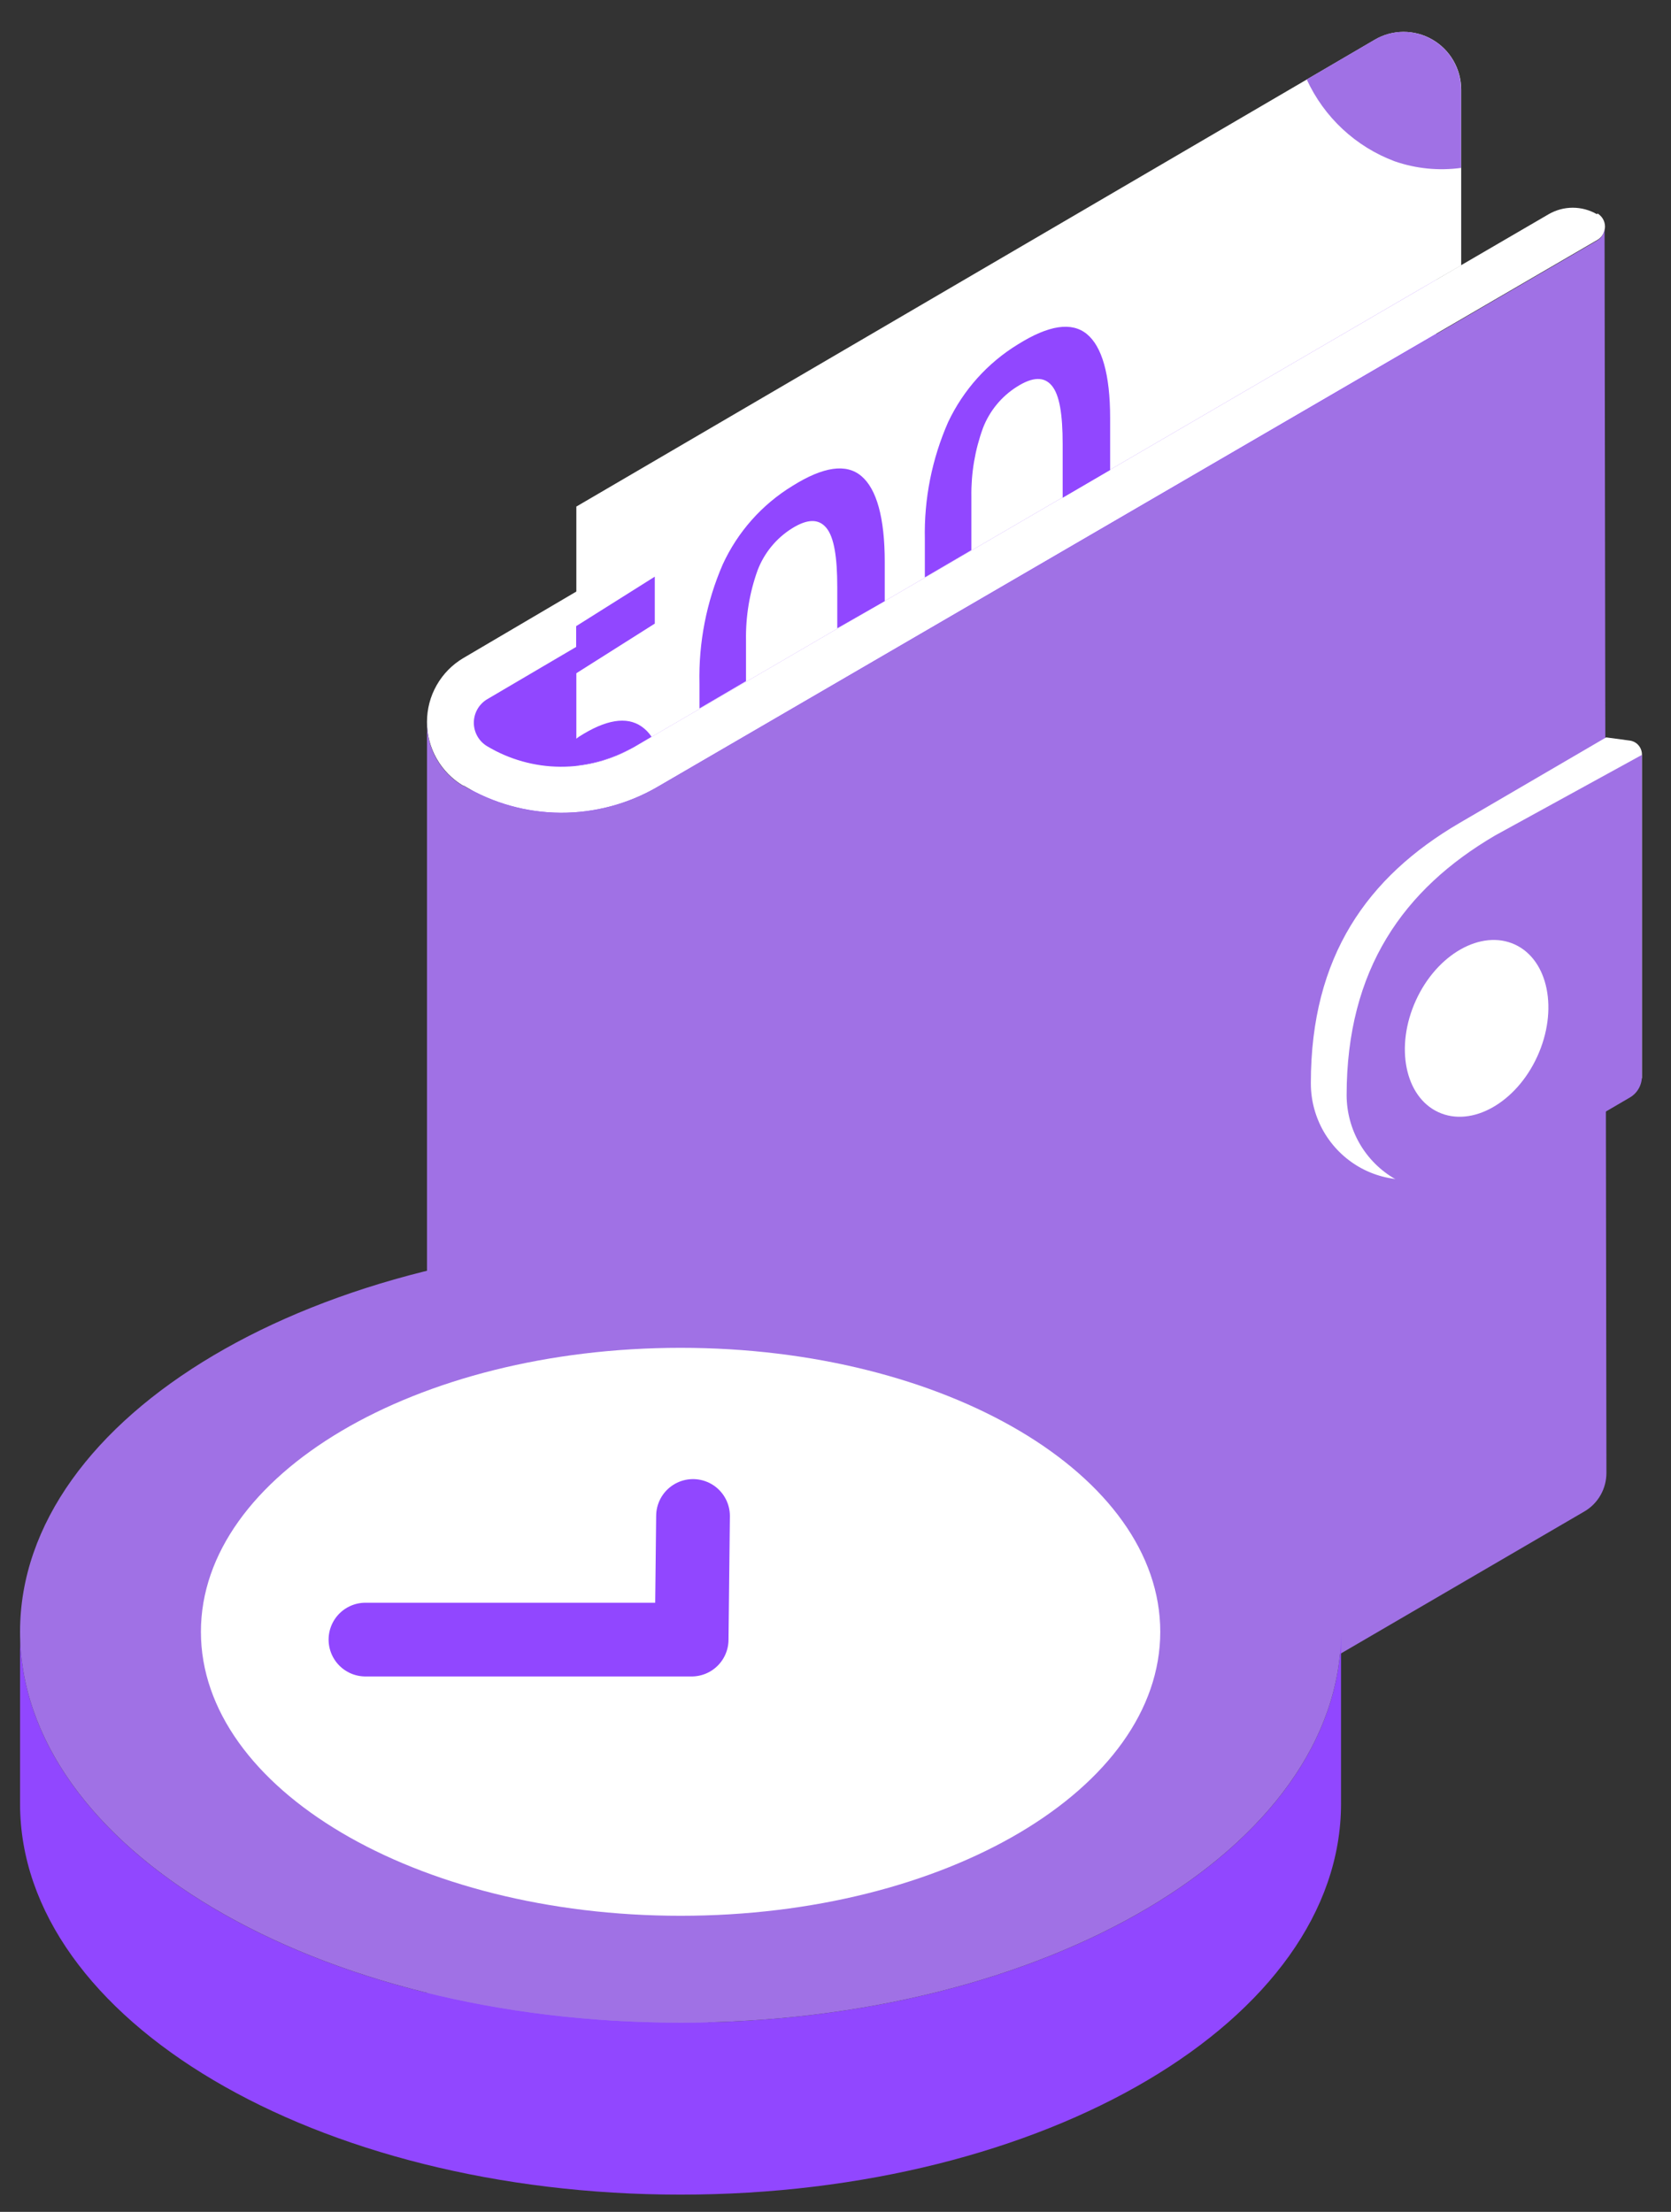 <svg width="34" height="45" viewBox="0 0 34 45" fill="none" xmlns="http://www.w3.org/2000/svg">
  <rect x="0" y="0" width="34" height="45" fill="#333333" stroke="none"/>
  <style>
    .dynamic-color { fill: #9147ff; }
    .dynamic-color-secondary { fill: #a071e5; }
    .dynamic-color-white { fill: white; }
  </style>
<path d="M29.25 27.988L29.222 2.653C29.212 2.711 29.189 2.767 29.154 2.814C29.119 2.862 29.073 2.9 29.021 2.927V2.989L10.211 14.043C8.885 14.612 9.221 16.101 10.211 16.691H10.225C10.827 17.05 11.514 17.241 12.213 17.246C12.914 17.25 13.602 17.067 14.208 16.715L29.068 8.065L29.25 27.988Z" class="dynamic-color"/>
<path d="M32.494 4.359C32.344 4.272 32.174 4.226 32.001 4.226C31.828 4.226 31.659 4.272 31.509 4.359L12.9 15.199C12.445 15.464 11.928 15.602 11.402 15.599C10.877 15.596 10.361 15.451 9.909 15.18C9.828 15.131 9.76 15.061 9.713 14.978C9.666 14.894 9.641 14.8 9.641 14.704C9.641 14.608 9.666 14.514 9.713 14.43C9.76 14.347 9.828 14.277 9.909 14.228L29.034 2.987C29.089 2.955 29.135 2.909 29.167 2.853C29.198 2.798 29.215 2.735 29.215 2.671C29.215 2.607 29.198 2.544 29.167 2.488C29.135 2.433 29.089 2.386 29.034 2.354C28.904 2.277 28.756 2.237 28.606 2.237C28.455 2.237 28.307 2.277 28.177 2.354L9.424 13.39C9.2 13.523 9.014 13.713 8.885 13.94C8.755 14.168 8.688 14.425 8.688 14.687C8.688 14.949 8.755 15.207 8.885 15.434C9.014 15.662 9.2 15.851 9.424 15.985H9.438C10.034 16.341 10.714 16.531 11.408 16.535C12.101 16.538 12.784 16.356 13.383 16.006L32.504 4.88C32.55 4.853 32.589 4.813 32.616 4.766C32.643 4.719 32.657 4.666 32.657 4.611C32.657 4.557 32.643 4.503 32.616 4.456C32.589 4.409 32.55 4.37 32.504 4.342L32.494 4.359Z" fill="white"/>
<path d="M32.492 4.897C32.539 4.87 32.579 4.831 32.606 4.784C32.634 4.736 32.648 4.682 32.648 4.628L32.686 29.965C32.686 30.125 32.645 30.281 32.566 30.419C32.487 30.557 32.373 30.672 32.236 30.751L13.374 41.751C12.557 42.218 11.6 42.377 10.677 42.199C10.236 42.114 9.812 41.953 9.426 41.722C9.225 41.604 9.055 41.439 8.929 41.242C8.803 41.044 8.725 40.82 8.702 40.587C8.693 40.516 8.689 40.446 8.688 40.375V14.687C8.685 14.949 8.752 15.207 8.88 15.435C9.009 15.664 9.195 15.854 9.419 15.987H9.433C10.03 16.343 10.71 16.532 11.403 16.536C12.097 16.54 12.779 16.358 13.379 16.009L32.492 4.897Z" class="dynamic-color-secondary"/>
<path d="M33.407 21.935V15.383C33.415 15.31 33.395 15.236 33.351 15.178C33.307 15.119 33.242 15.08 33.17 15.068L32.68 15.002L29.696 16.744C27.823 17.84 26.672 19.456 26.672 22.03V22.044C26.672 22.389 26.764 22.728 26.936 23.026C27.109 23.324 27.357 23.571 27.654 23.742C27.952 23.913 28.29 24.002 28.633 24C28.976 23.998 29.312 23.905 29.608 23.73L33.407 21.935Z" fill="white"/>
<path d="M33.408 21.901V15.358L30.427 16.994C28.554 18.089 27.4 19.725 27.4 22.282C27.401 22.627 27.492 22.966 27.664 23.265C27.837 23.564 28.084 23.812 28.382 23.984C28.68 24.156 29.018 24.247 29.361 24.246C29.705 24.245 30.042 24.153 30.339 23.979L33.162 22.329C33.237 22.286 33.299 22.223 33.342 22.148C33.385 22.073 33.408 21.988 33.408 21.901Z" class="dynamic-color-secondary"/>
<path d="M31.28 21.492C31.71 20.55 31.506 19.531 30.824 19.216C30.142 18.902 29.24 19.41 28.81 20.351C28.38 21.293 28.584 22.312 29.267 22.627C29.949 22.942 30.851 22.433 31.28 21.492Z" fill="white"/>
<path d="M29.731 1.825C29.731 1.618 29.677 1.415 29.574 1.236C29.471 1.056 29.323 0.908 29.144 0.805C28.966 0.701 28.763 0.648 28.557 0.648C28.352 0.649 28.149 0.704 27.972 0.809L11.727 10.306V15.577C11.99 15.549 12.249 15.486 12.496 15.389C12.56 15.363 12.624 15.339 12.686 15.308C12.747 15.277 12.832 15.239 12.903 15.199L28.907 5.875L29.731 5.399V1.825Z" fill="white"/>
<path d="M13.323 11.732L11.723 12.739V13.699L13.323 12.687V11.732Z" class="dynamic-color"/>
<path d="M13.053 14.78C12.75 14.57 12.326 14.639 11.782 14.987L11.723 15.03V15.577C11.986 15.549 12.245 15.486 12.492 15.389C12.556 15.363 12.62 15.339 12.682 15.308C12.743 15.277 12.829 15.239 12.9 15.199L13.257 14.989C13.203 14.907 13.134 14.836 13.053 14.78Z" class="dynamic-color"/>
<path d="M18.002 12.23V11.432C18.002 10.53 17.836 9.949 17.528 9.687C17.221 9.425 16.754 9.492 16.127 9.884C15.505 10.263 15.011 10.819 14.706 11.482C14.374 12.246 14.213 13.073 14.232 13.906V14.413L15.179 13.858V13.027C15.171 12.54 15.251 12.056 15.416 11.599C15.55 11.251 15.791 10.955 16.105 10.756C16.425 10.553 16.659 10.549 16.816 10.742C16.972 10.934 17.036 11.337 17.036 11.949V12.782L18.002 12.23Z" class="dynamic-color"/>
<path d="M22.588 9.563V8.506C22.588 7.618 22.422 7.049 22.114 6.796C21.806 6.544 21.34 6.613 20.712 7.006C20.095 7.383 19.601 7.933 19.291 8.589C18.962 9.339 18.8 10.151 18.818 10.97V11.746L19.765 11.192V10.104C19.758 9.626 19.838 9.152 20.002 8.704C20.137 8.358 20.378 8.065 20.691 7.868C21.011 7.665 21.245 7.658 21.401 7.846C21.558 8.034 21.622 8.427 21.622 9.037V10.127L22.588 9.563Z" class="dynamic-color"/>
<path d="M27.968 0.809L26.588 1.616C26.942 2.387 27.586 2.986 28.378 3.282C28.812 3.432 29.274 3.478 29.728 3.416V1.825C29.728 1.618 29.674 1.415 29.571 1.236C29.468 1.056 29.32 0.908 29.141 0.805C28.962 0.701 28.76 0.648 28.554 0.648C28.348 0.649 28.146 0.704 27.968 0.809Z" class="dynamic-color-secondary"/>
<path d="M0.408 33.198C0.408 37.593 6.426 41.15 13.847 41.15C21.268 41.15 27.286 37.593 27.286 33.198V36.696C27.286 41.091 21.268 44.649 13.847 44.649C6.426 44.649 0.408 41.091 0.408 36.696V33.198Z" class="dynamic-color"/>
<path d="M13.847 41.15C21.269 41.15 27.286 37.59 27.286 33.198C27.286 28.806 21.269 25.246 13.847 25.246C6.425 25.246 0.408 28.806 0.408 33.198C0.408 37.59 6.425 41.15 13.847 41.15Z" class="dynamic-color-secondary"/>
<path d="M13.848 38.976C19.238 38.976 23.608 36.389 23.608 33.198C23.608 30.007 19.238 27.421 13.848 27.421C8.458 27.421 4.088 30.007 4.088 33.198C4.088 36.389 8.458 38.976 13.848 38.976Z" fill="white"/>
<path d="M14.101 30.842L14.073 33.357H7.436" stroke="#9147ff" stroke-width="1.5" stroke-linecap="round" stroke-linejoin="round"/>
</svg>
